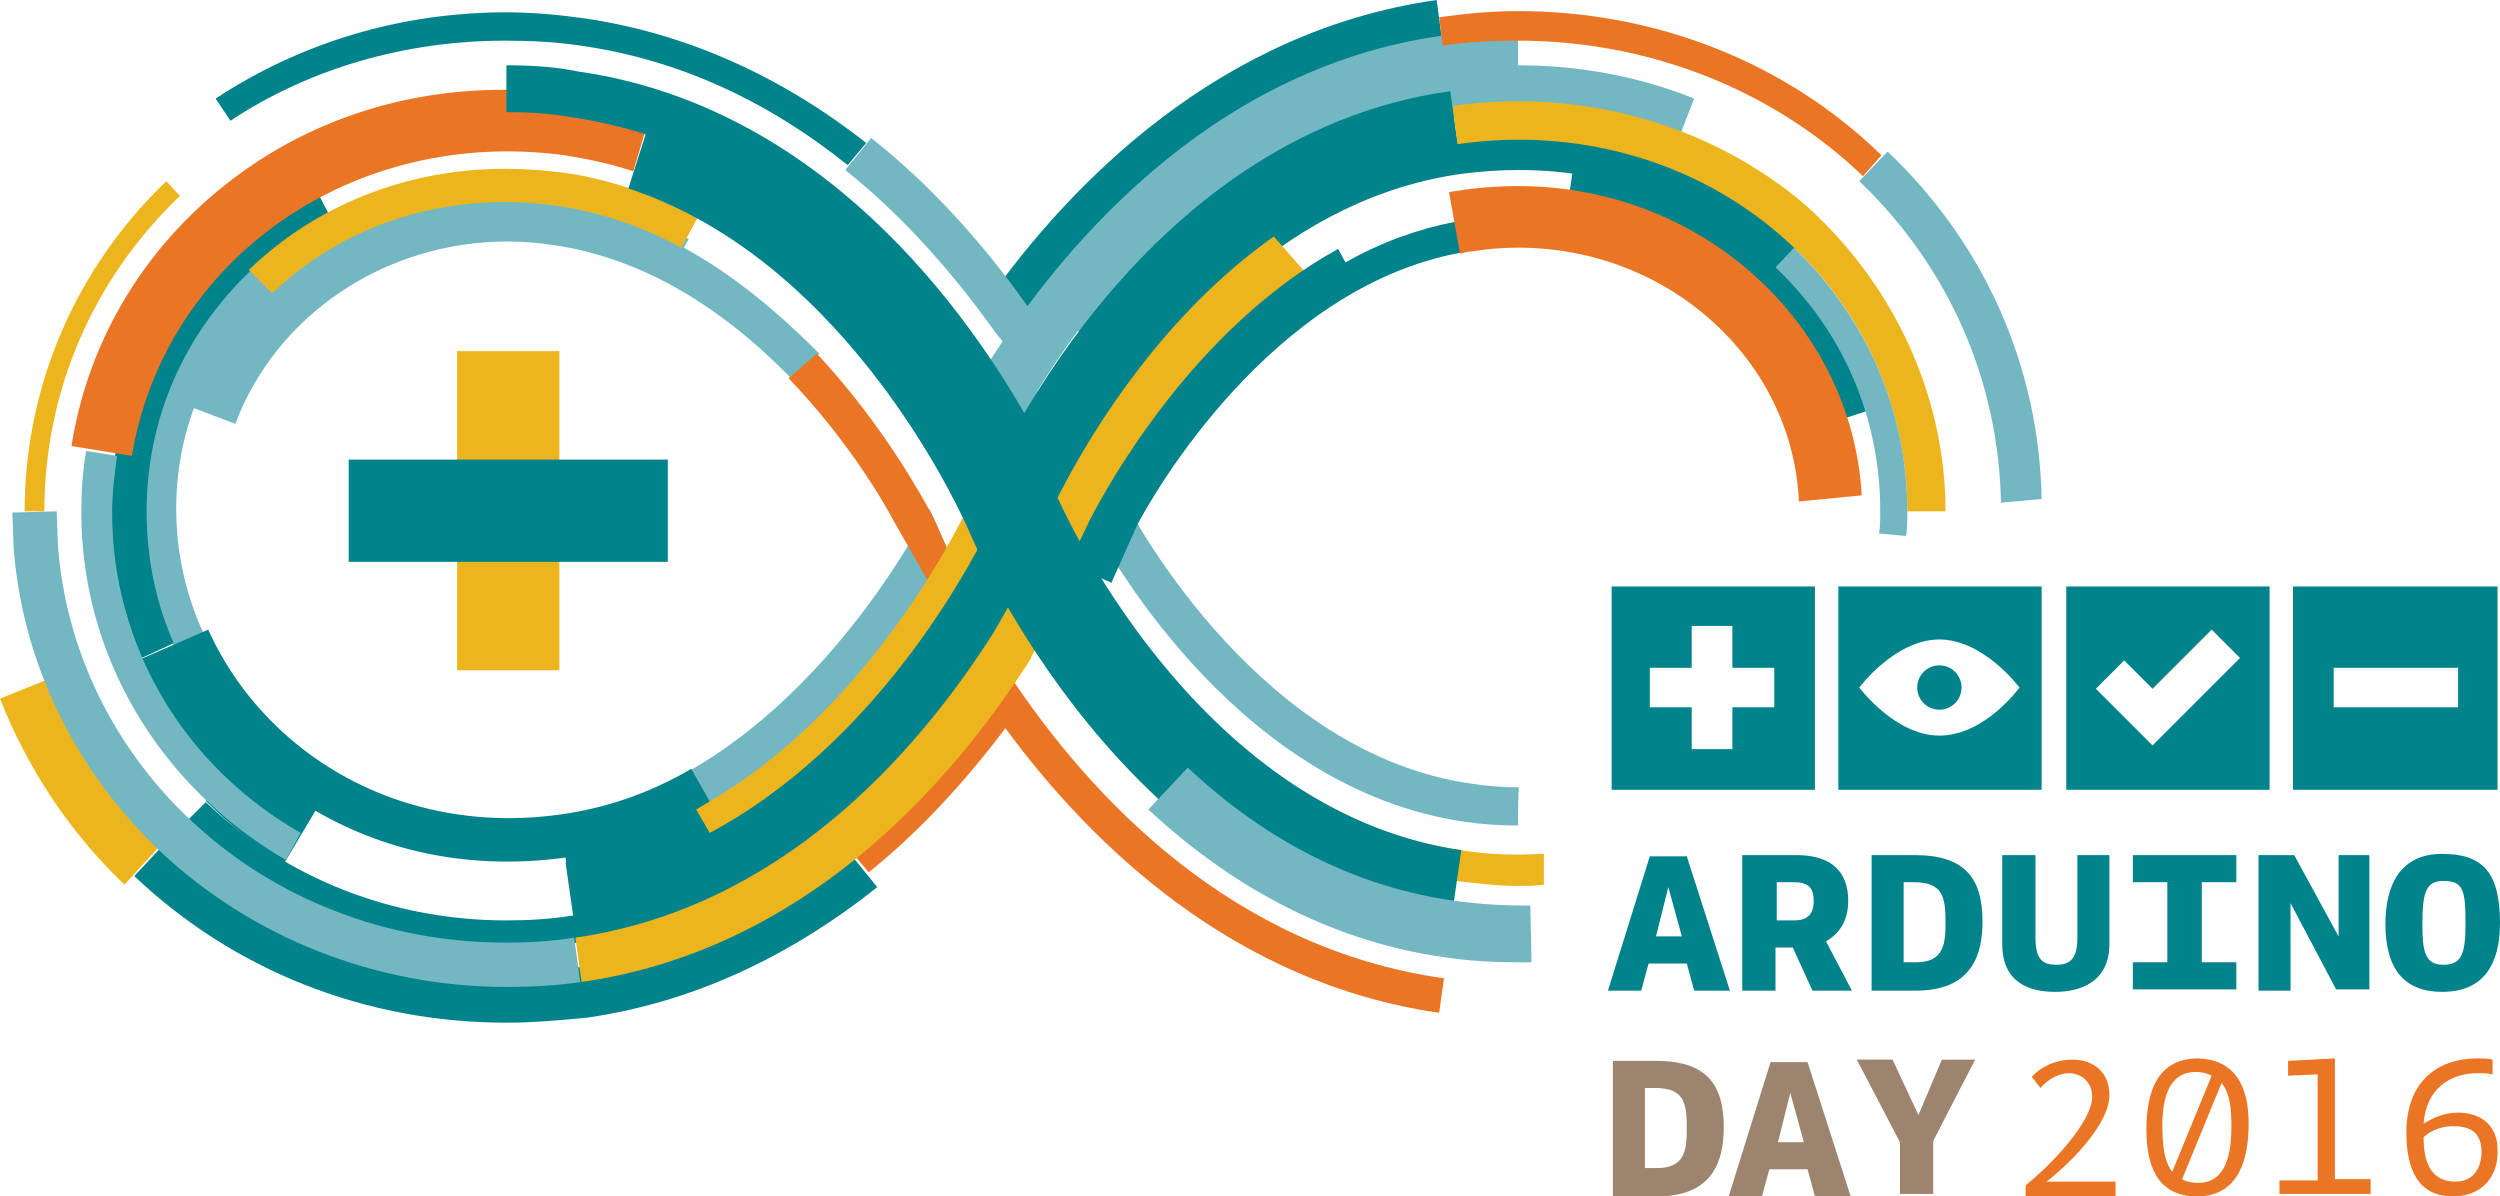 <svg xmlns="http://www.w3.org/2000/svg" width="202.9" height="97.1" viewBox="2 1.6 202.9 97.1"><path fill="#73B7C3" d="M57.5 21.7l.4-.7c-3.4-1.8-6.9-3-10.4-3.5-1.5-.2-2.9-.3-4.3-.3-11.6 0-22 7-25.8 17.4l3.7 1.4c3.3-8.8 12.1-14.8 22.1-14.8 1.2 0 2.5.1 3.8.3 6.7 1 13.2 4.6 19.3 10.9l2.2-2.1c-3.2-3.2-6.8-6.3-11-8.6z"/><path fill="#73B7C3" d="M30.2 68.1C20.3 63.5 13.7 53.7 13.7 43c0-5.3 1.6-10.5 4.5-15 1.1-1.7 2.5-3.3 3.9-4.7l1.8 1.9c-1.2 1.3-2.4 2.8-3.5 4.3-2.7 4-4.1 8.6-4.1 13.4 0 9.6 5.7 18.4 15 22.7l-1.1 2.5zM79 46.4l-1.2-2.7c-.1-.2-.2-.5-.4-.8-2 3.8-12.6 22.5-30.1 25-1.4.2-2.9.7-4.3.7-4 0-7.9-.9-11.5-2.5l-1.3 2.4c4 1.9 8.4 2.8 12.9 2.8 1.5 0 3.1-.1 4.7-.3 16.9-2.4 27.4-17.8 31.3-24.6H79z"/><path fill="#EA7625" d="M82.7 59.3c-3.4 4.6-7.2 8.6-11.2 11.9l1 1.2c4-3.2 7.7-7.2 11.1-11.7 6.9 9.4 18.5 20.7 35.2 23.1l.4-2.8c-17.1-2.4-28.6-14.5-35.4-24.8-.4-.5-1.1 3.1-1.1 3.1z"/><path fill="#EDB51D" d="M127.3 70.9c-2.2.1-4.4.1-6.7-.3-5.1-.7-10.1-2.8-14.9-6.1l-1.5 2.1c5 3.5 10.3 5.7 16 6.5 1.7.2 3.3.4 5 .4.7 0 1.4 0 2.1-.1v-2.5z"/><path fill="#EA7625" d="M80.3 45.8l-1.3.6-1.2-2.7c-.9-1.7-4.1-7.6-9.5-13.4l-2.3 2c4.7 4.9 7.6 9.8 8.6 11.7l4 7 3.4-2-1.7-3.2z"/><path fill="#73B7C3" d="M125.2 68.6c-1.4 0-2.9-.1-4.3-.3-18-2.6-28.5-20.9-30.4-24.5l2.8-1.5c1.1 2.1 11.2 20.5 28.1 22.9 1.3.2 2.6.3 3.9.3-.1-.1-.1 3.1-.1 3.1z"/><path fill="#01838C" d="M150.3 36c-1.2-3.9-3.4-7.5-6.4-10.4-4-3.8-9-6.2-14.7-7l.5-3.6c6.3.9 12 3.7 16.6 8 3.5 3.3 6 7.4 7.4 11.9l-3.4 1.1z"/><path fill="#01838C" d="M102.2 24.6l-1.7-1.9c6.1-5.4 12.7-8.6 19.8-9.6 1.7-.2 3.3-.4 5-.4 8.5 0 16.6 3.1 22.6 8.9l-1.8 1.9c-5.5-5.2-12.8-8.1-20.8-8.1-1.5 0-3.1.1-4.6.3-6.6.9-12.8 3.9-18.5 8.9z"/><path fill="#EDB51D" d="M89.1 49.7l-8.9-4.2 2.1-4.5c1.4-3 6.6-13 15.7-21.1l3.7-3.3 6.5 7.4-3.7 3.3c-7.9 7-12.5 16.2-13.3 17.9l-2.1 4.5z"/><path fill="#01838C" d="M13.5 55c-1.6-3.8-2.5-7.7-2.5-11.9 0-8.2 3.3-16 9.3-21.7 2.1-2 4.5-3.7 7-5.1l1.4 2.7c-2.3 1.2-4.5 2.8-6.4 4.6-5.4 5.2-8.4 12-8.4 19.5 0 3.7.7 7.3 2.2 10.7L13.5 55z"/><path fill="#EDB51D" d="M24.1 25.4l-1.9-1.9c5.5-5.3 12.9-8.2 20.8-8.2 1.5 0 3.1.1 4.6.3 3.8.5 7.5 1.8 11 3.7l-1.3 2.4c-3.3-1.8-6.7-2.9-10.1-3.4-1.4-.2-2.8-.3-4.2-.3-7.2 0-13.9 2.6-18.9 7.4zM5.6 43.1H4C4 33 8.1 23.4 15.5 16.3l1.1 1.2c-7.1 6.8-11 15.9-11 25.6z"/><path fill="#01838C" d="M70.8 15c-6.6-5.3-13.9-8.6-21.7-9.7-2-.3-4.1-.4-6.1-.4-8 0-15.8 2.2-22.3 6.5l-1.2-1.8c7-4.6 15.1-7 23.6-7 2.1 0 4.3.2 6.4.5 8.1 1.2 15.8 4.6 22.8 10.1L70.8 15zM86.3 29.2l-4.3-3c6.9-9.8 19-22.1 36.6-24.6l.7 5.2c-15.7 2.2-26.7 13.4-33 22.4z"/><path fill="#73B7C3" d="M91.3 29.8l-3.1-2.3c6.1-8 16.5-18.1 31.2-20.2 1.9-.3 3.9-.4 5.8-.4 5 0 9.8.9 14.3 2.7l-1.4 3.6c-4.1-1.6-8.4-2.4-12.9-2.4-1.7 0-3.5.1-5.2.4-13.5 1.9-23.1 11.2-28.7 18.6z"/><path fill="#73B7C3" d="M85.1 36.1l-4.3-1.7 1.3-3.1.1-.2C87.7 22.4 99.8 7.2 119 4.5c2.1-.3 4.1-.4 6.2-.4v4.4c-1.8 0-3.7.1-5.6.4-16.4 2.3-27.2 14.4-33.4 24.4l-1.1 2.8z"/><path fill="#73B7C3" d="M85 31.3l-2.2-2.7c-3.7-5.2-7.8-9.7-12.2-13.2l2.1-2.6c4.7 3.7 9 8.4 12.8 13.8l2.1 2.6-2.6 2.1z"/><path fill="#EA7625" d="M153.2 15.9c-7.4-7.1-17.5-11-28-11-2 0-4.1.1-6.1.4l-.3-2.3c2.1-.3 4.3-.5 6.4-.5 11.1 0 21.7 4.1 29.5 11.7l-1.5 1.7z"/><path fill="#01838C" d="M48.7 77.2l-.8-5.6C70.2 68.3 81.5 42.3 81.6 42c.5-1.2 12.4-29.4 38.1-33l.8 5.6C98 17.8 86.9 43.9 86.8 44.2c-.5 1.2-12.5 29.4-38.1 33z"/><path fill="#01838C" d="M25.1 71.6l2.5-4.2c6 3.5 13 4.8 20.3 3.8l.7 4.8c4.7-.7 9.2-2.3 13.6-4.8L58.1 64c-3.4 2-7 3.2-10.6 3.7-1.4.2-2.8.3-4.2.3-7.1 0-13.8-2.6-18.8-7.4-2.4-2.3-4.3-5-5.6-7.9l-7.1 3.1c1.7 3.8 4.1 7.4 7.3 10.4l-.4.4c1.9 1.9 4 3.6 6.4 5z"/><path fill="#01838C" d="M43.1 78.5c-9.8 0-19.1-3.6-26-10.2l1.6-1.6c6.5 6.2 15.2 9.6 24.4 9.6 1.8 0 3.6-.1 5.4-.4C67 73.2 78.1 57.5 83.2 48.4l1.3-3 2.1.9-1.3 3.2C80.1 59 68.4 75.4 48.9 78.1c-2 .3-3.9.4-5.8.4z"/><path fill="#01838C" d="M43.1 84.6c-11.4 0-22.1-4.2-30.2-11.9l2.8-3c7.3 6.9 17 10.8 27.3 10.8 2 0 4-.1 6-.4 7.7-1.1 15-4.4 21.6-9.7l2.6 3.2C65.9 79.4 58 83 49.6 84.2c-2.1.2-4.3.4-6.5.4z"/><path fill="#EDB51D" d="M49.2 81.3l-.5-3.6C65.3 75.3 76.3 62.9 82.6 53c.2-.3 1.9-3.3 2.5-4.5l3.2 1.7c-.7 1.4-2.5 4.5-2.6 4.7v.1C79 65.5 67.2 78.7 49.2 81.3z"/><path fill="#73B7C3" d="M25.2 71.4c-10.3-6-16.6-16.6-16.6-28.2 0-1.7.1-3.4.4-5l2.5.4c-.2 1.5-.4 3.1-.4 4.6 0 10.7 5.7 20.5 15.3 26l-1.2 2.2z"/><path fill="#EA7625" d="M12.7 38.6l-4.9-.8c1.4-8.9 6.3-16.8 13.8-22.2 7.6-5.5 17.2-7.7 26.8-6.3 2.2.3 4.3.8 6.4 1.5l-1.4 4.7c-1.8-.6-3.7-1-5.6-1.3-17-2.3-32.4 8.3-35.1 24.4z"/><path fill="#EDB51D" d="M12.1 73.4C7.6 69.1 4.2 63.9 2 58.3L7.7 56c1.9 4.8 4.8 9.1 8.6 12.8l-4.2 4.6z"/><path fill="#73B7C3" d="M43.1 81.7c-10.6 0-20.7-4-28.2-11.1C8 64 3.8 55.3 3.1 46v-.1L3 43.2l3.6-.1.1 2.7c.6 8.4 4.4 16.3 10.6 22.2 6.8 6.5 16 10.1 25.7 10.1 1.9 0 3.8-.1 5.6-.4l.5 3.6c-1.9.3-4 .4-6 .4z"/><path fill="#EDB51D" d="M59.6 69.2l-1.1-1.9 1-.6c12.6-7.3 19.8-21.3 21.1-24l.5-1 2 1-.5 1c-1.3 2.8-8.7 17.4-22.1 25l-.9.5z"/><path fill="#01838C" d="M87.7 41.7c-.1-.3-.9-2.2-2.4-4.9l.6-.3c-5.3-9.7-17.3-26.3-37-29.1-1.9-.4-3.9-.5-5.8-.5v3.8c1.7 0 3.5.1 5.2.4 2.1.3 4.2.8 6.1 1.4L53 16.9c18.3 6 27.5 27.5 27.6 27.7.5 1.2 12.7 29.9 38.9 33.6l1.1-7.6c-21.9-3.2-32.8-28.7-32.9-28.9z"/><path fill="#EDB51D" d="M159.9 43.1h-3.1c0-8.5-3.7-16.7-10.3-22.4-7-6.1-16.6-8.8-26.2-7.4l-.4-3.1c10.5-1.5 21 1.5 28.7 8.1 7.1 6.4 11.3 15.4 11.3 24.8zM39.1 30.1h8.3V56h-8.3z"/><path fill="#01838C" d="M30.3 38.9h25.9v8.3H30.3zM111.2 22.9l-.6-1.1c-11.8 6.5-18.8 19.4-20.1 21.9l-1.2 2.5-1.3-.6-.5 1.2 4.7 2.1 2.1-4.7c1.2-2.3 10.8-19.3 26.3-22.1l-.5-2.5c-3.1.6-6.1 1.7-8.9 3.3z"/><path fill="#73B7C3" d="M125.2 79.7c-1.9 0-3.9-.1-5.9-.4-8.7-1.2-16.9-5.3-24.1-12l3.2-3.4c6.5 6.1 13.8 9.7 21.6 10.8 2.1.3 4.2.4 6.2.4l.1 4.6h-1.1z"/><path fill="#EA7625" d="M125.2 16.7c-1.4 0-2.9.1-4.4.3-.4.1-.8.1-1.2.2l.9 5c.3-.1.7-.2 1-.2 1.2-.2 2.5-.3 3.7-.3 12.3 0 22.3 9.2 22.8 20.6l5.1-.5c-.8-14-13-25.1-27.9-25.1z"/><path fill="#73B7C3" d="M156.7 45.1c.1-.7.1-1.3.1-2 0-8.1-3.3-15.7-9.2-21.4l-1.5 1.6c5.5 5.2 8.5 12.2 8.5 19.8 0 .6 0 1.2-.1 1.8l2.2.2zM155.2 13.9l-2.3 2.4c7.3 7 11.3 16.2 11.5 26.1l3.3-.3c-.2-10.7-4.6-20.7-12.5-28.2z"/><path fill="#01838C" d="M132.5 82l3.4-10.9h3l3.5 10.9h-2.9l-.6-2.2h-3.1l-.6 2.2h-2.7zm4.9-8.4l-1 4h2.1l-1.1-4zM143.4 71h4.4c3 0 4.2 1.5 4.2 3.7 0 1.5-.6 2.6-1.8 3.3l2.1 4h-3.2l-1.6-3.5h-1.4V82h-2.7V71zm5.8 3.7c0-1-.4-1.5-1.6-1.5h-1.4v3.1h1.4c1 0 1.6-.4 1.6-1.6zM153.8 71h3.6c4.1 0 5.5 1.9 5.5 5.4 0 2.6-.8 5.6-5.4 5.6h-3.6V71h-.1zm2.7 2.2v6.5h1c2.2 0 2.4-1.4 2.4-3.2 0-2.1-.2-3.3-2.6-3.3h-.8zM170.6 71h2.6v7.2c0 3.2-2.5 3.9-4.4 3.9s-4.3-.6-4.3-3.9V71h2.7v6.7c0 1.8.6 2.2 1.7 2.2 1.2 0 1.7-.6 1.7-2.2V71zM175.1 79.7h2.8v-6.5h-2.8V71h8.4v2.2h-2.8v6.5h2.8v2.2h-8.4v-2.2zM187.9 82h-2.6V71h2.9l3.6 6.6V71h2.5v10.9h-2.7l-3.7-7V82zM204.9 76.5c0 3.2-1.2 5.6-4.7 5.6-3.1 0-4.6-1.9-4.6-5.5 0-3.3 1.3-5.7 4.6-5.7 3.2 0 4.7 1.4 4.7 5.6zm-2.8 0c0-2.7-.2-3.4-1.8-3.4-1.4 0-1.7.9-1.7 3.5 0 2.2.2 3.3 1.7 3.3s1.8-.9 1.8-3.4z"/><g fill="#9D846E"><path d="M132.8 87.7h3.6c4.1 0 5.5 1.9 5.5 5.4 0 2.6-.8 5.6-5.4 5.6h-3.6v-11h-.1zm2.7 2.2v6.5h1c2.2 0 2.4-1.4 2.4-3.2 0-2.1-.2-3.3-2.6-3.3h-.8zM142.3 98.7l3.4-10.9h3l3.5 10.9h-2.9l-.6-2.2h-3.1l-.6 2.2h-2.7zm5-8.4l-1 4h2.1l-1.1-4zM157.7 92.1l1.9-4.5h2.7l-3.4 6.6v4.3h-2.7v-4.2l-3.5-6.7h2.9l2.1 4.5z"/></g><path fill="#EA7625" d="M171.8 90.6c0-1.2-.9-1.9-1.9-1.9-.8 0-1.7.5-2.3 1.2l-.7-.9c.5-.6 1.7-1.4 3.3-1.4 1.7 0 3 1 3 2.9 0 2.2-2.9 5.3-5.1 7h5.6v1.2h-7.3v-.9c2-1.6 5.4-5.1 5.4-7.2zM184.5 92.8c0 2.7-.7 5.9-4.2 5.9-2.8 0-4.1-1.9-4.1-5.4 0-3.1.9-5.8 4.2-5.8 2.9.1 4.1 2.1 4.1 5.3zm-6.2 3.9l3.2-7.8c-.4-.2-.8-.3-1.3-.3-2.2 0-2.7 2.2-2.7 4.3 0 1.5.1 2.9.8 3.8zm4.8-3.7c0-1.3-.1-2.7-.8-3.5l-3.2 7.8c.3.2.8.3 1.3.3 2.3 0 2.7-2.4 2.7-4.6zM187 97.4h3.1v-8.6l-2.4.1v-1.2l3.8-.2v9.8h2.9v1.2H187v-1.1zM201.1 98.7c-2.8 0-3.8-2.1-3.8-5.2 0-3.8 2.2-6 5.8-6 .4 0 .8 0 1.2.1v1.2c-.4-.1-.8-.1-1.2-.1-2.3 0-4.2 1.3-4.4 4.1.8-.5 1.7-.9 2.8-.9 1.8 0 3.2 1 3.2 3 .1 2.2-1.3 3.8-3.6 3.8zm0-5.7c-1 0-1.9.4-2.4.9 0 1.9.5 3.6 2.6 3.6 1.5 0 2.1-1.2 2.1-2.4 0-1.4-.7-2.1-2.3-2.1z"/><g fill="#01838C"><path d="M132.8 49.2v16.5h16.5V49.2h-16.5zM146 59h-3.4v3.4h-3.3V59h-3.4v-3.2h3.4v-3.4h3.3v3.4h3.4V59zM188.1 49.2v16.5h16.6V49.2h-16.6zm13.4 9.8h-10.1v-3.2h10.1V59zM151.2 49.2v16.5h16.5V49.2h-16.5zm8.2 12.1c-3.6 0-6.5-3.9-6.5-3.9s2.9-3.9 6.5-3.9 6.5 3.9 6.5 3.9-2.8 3.9-6.5 3.9z"/><circle cx="159.4" cy="57.4" r="1.8"/><path d="M169.7 49.2v16.5h16.5V49.2h-16.5zm9.3 10.6l-2.3 2.3-2.3-2.3-2.3-2.3 2.3-2.3 2.3 2.3 4.8-4.8 2.3 2.3-4.8 4.8z"/></g></svg>